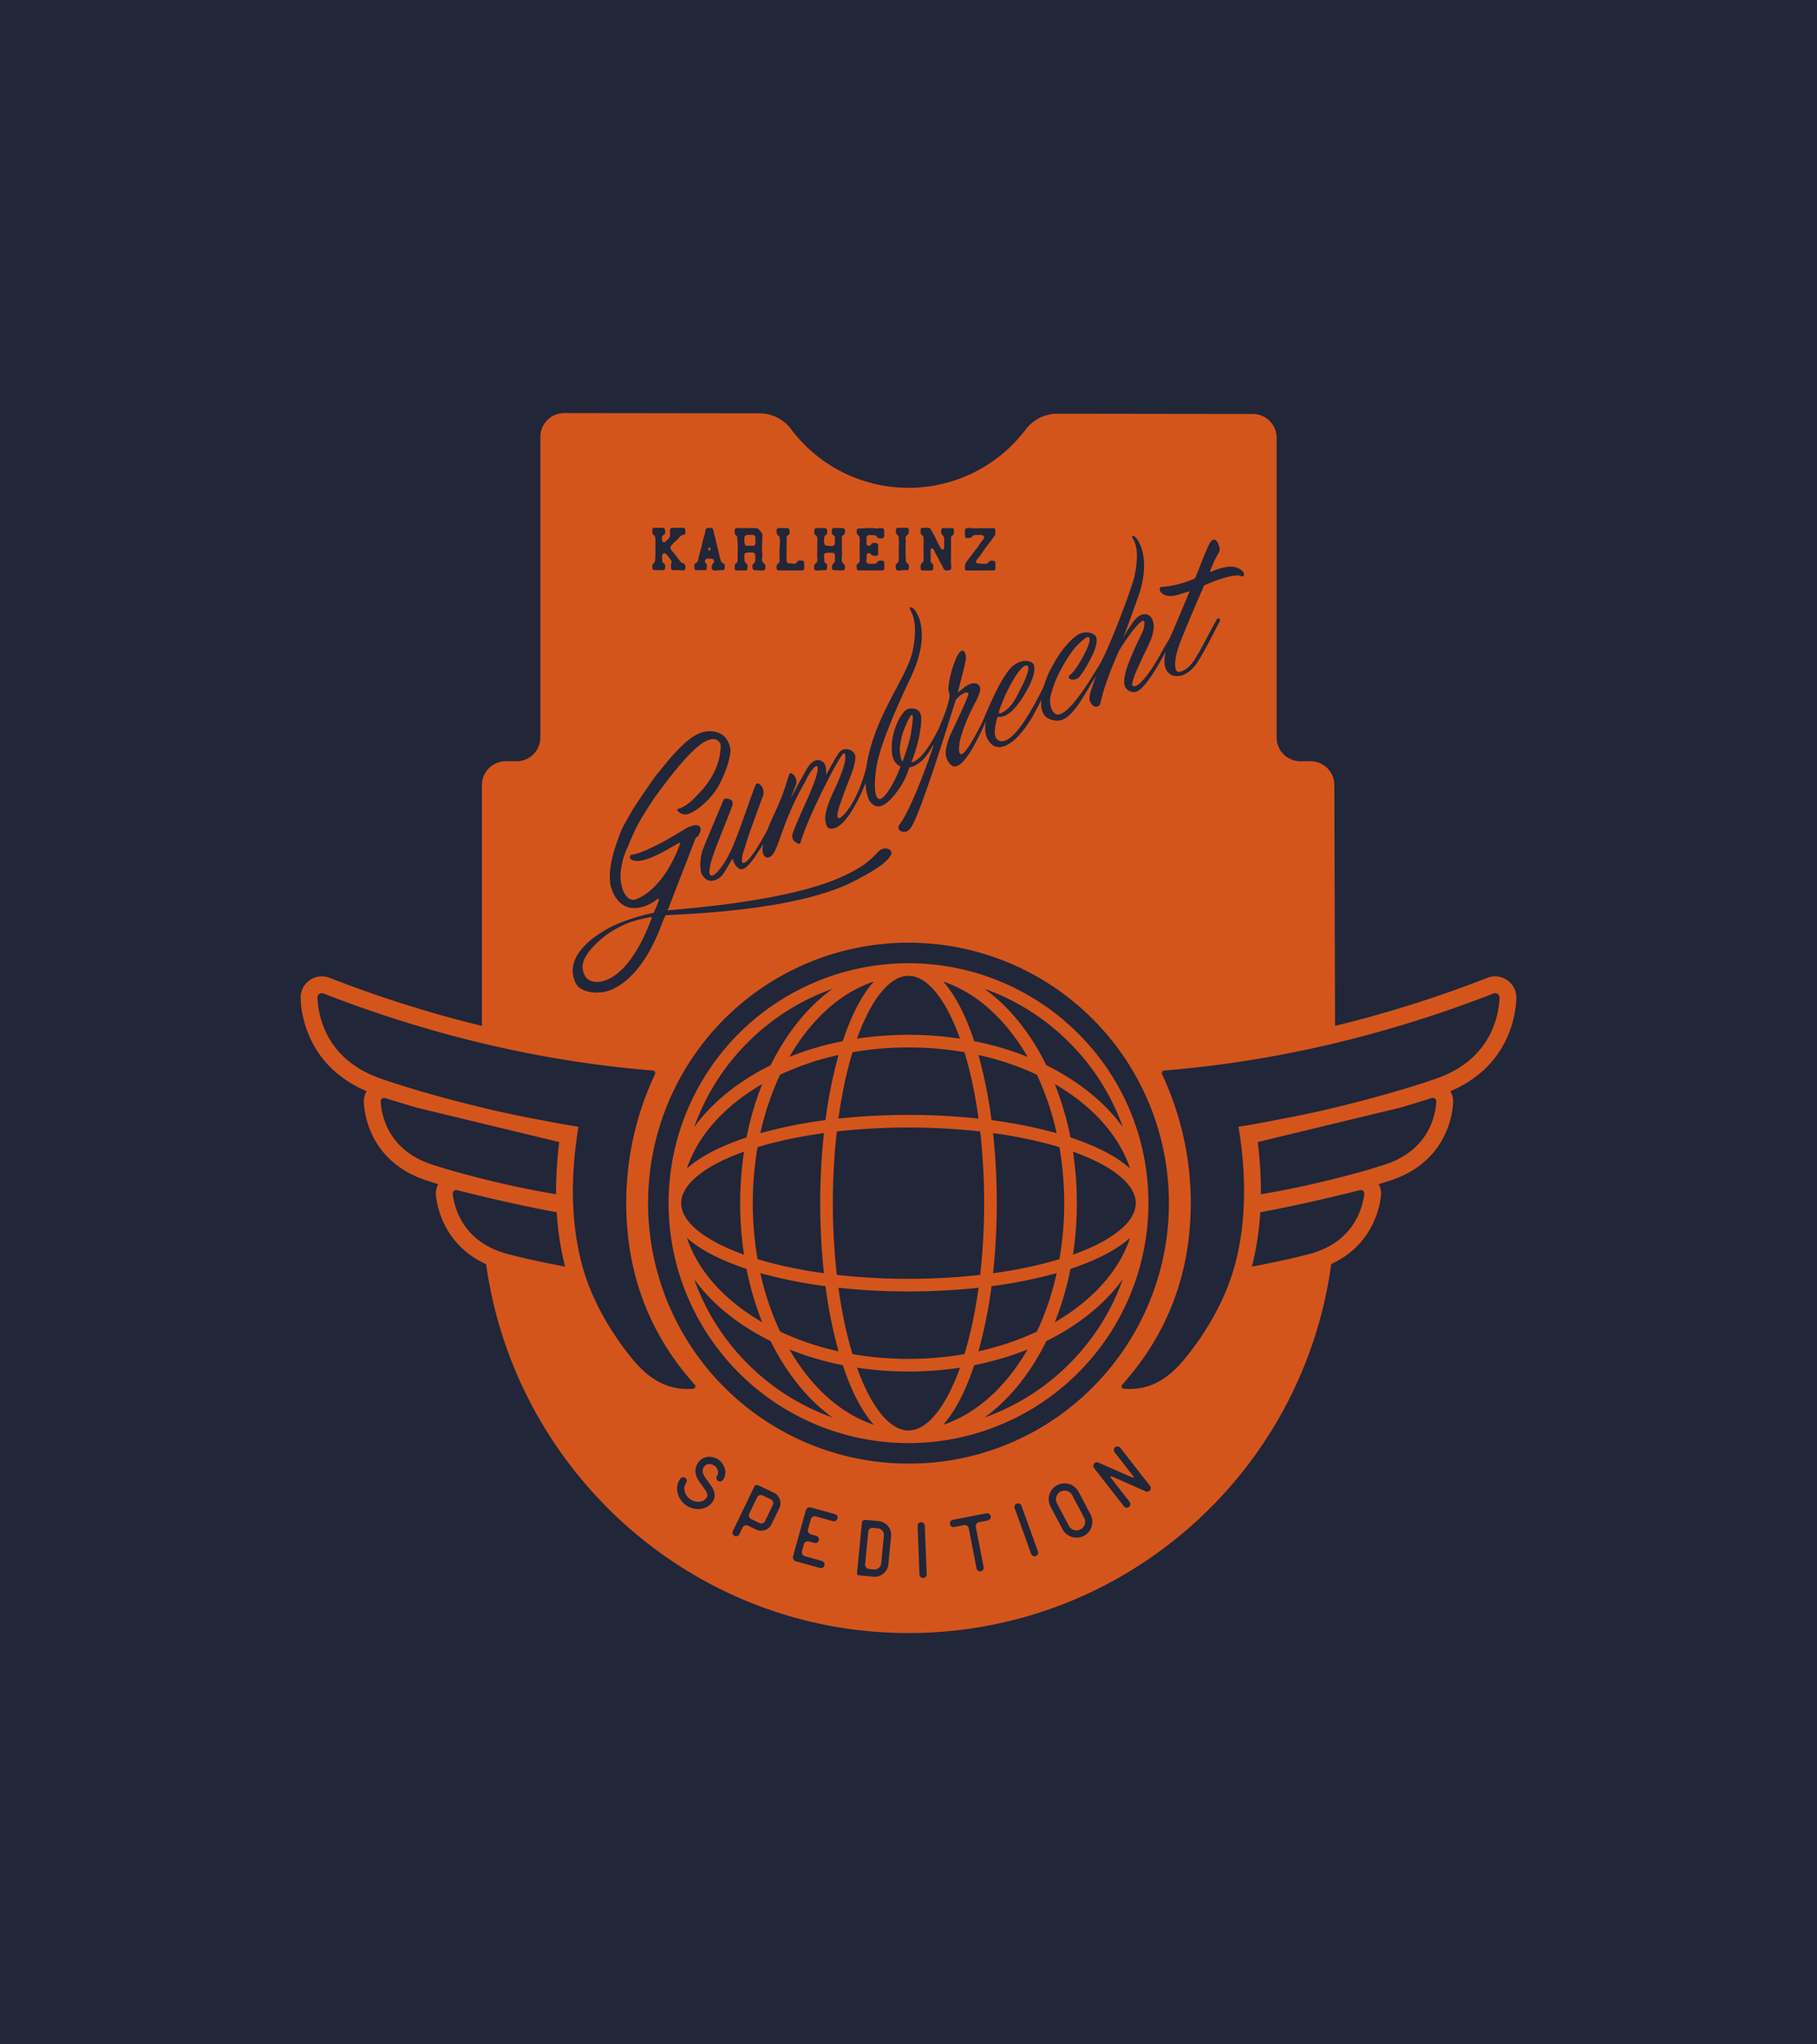 <svg xmlns="http://www.w3.org/2000/svg" xmlns:xlink="http://www.w3.org/1999/xlink" width="2560" height="2880" viewBox="0 0 2560 2880">
  <defs>
    <clipPath id="clip-path">
      <rect id="Rectangle_152" data-name="Rectangle 152" width="1712.929" height="1718.633" fill="none"/>
    </clipPath>
  </defs>
  <g id="Group_158" data-name="Group 158" transform="translate(16926.359 21473.689)">
    <path id="Path_4398" data-name="Path 4398" d="M0,0H2560V2880H0Z" transform="translate(-16926.359 -21473.689)" fill="#212639"/>
    <g id="Group_151" data-name="Group 151" transform="translate(-16502.83 -20891.758)">
      <g id="Group_150" data-name="Group 150" clip-path="url(#clip-path)">
        <path id="Path_4399" data-name="Path 4399" d="M292.912,391.57a12.145,12.145,0,0,0-16.438-5.053,11.732,11.732,0,0,0-3.686,3.016,13.041,13.041,0,0,0-2.235,4.119,11.567,11.567,0,0,0-.532,4.683,12,12,0,0,0,1.368,4.612l16.757,31.7a12,12,0,0,0,3.043,3.729,11.505,11.505,0,0,0,4.167,2.2,13.019,13.019,0,0,0,4.663.469,11.543,11.543,0,0,0,4.565-1.348,12.111,12.111,0,0,0,5.085-16.426Z" transform="translate(794.229 1132.893)" fill="#d4551c"/>
        <path id="Path_4400" data-name="Path 4400" d="M191.061,392.753l-11.388-5.495a5.756,5.756,0,0,0-4.47-.252,5.469,5.469,0,0,0-3.366,2.9L160.791,412.79a5.476,5.476,0,0,0-.173,4.443,5.762,5.762,0,0,0,2.98,3.343l11.388,5.5a5.81,5.81,0,0,0,4.6.252,5.68,5.68,0,0,0,3.394-2.956l10.939-22.67a5.618,5.618,0,0,0,.225-4.549,5.917,5.917,0,0,0-3.087-3.394" transform="translate(471.378 1137.541)" fill="#d4551c"/>
        <path id="Path_4401" data-name="Path 4401" d="M219.865,399.123l-7.174-.694a5.781,5.781,0,0,0-4.285,1.3,5.473,5.473,0,0,0-2.156,3.879l-4.466,46.254A6.056,6.056,0,0,0,207.1,456.3l7.178.694a9.477,9.477,0,0,0,10.186-8.376l3.812-39.442a8.767,8.767,0,0,0-2.141-6.725,9.065,9.065,0,0,0-6.268-3.331" transform="translate(593.54 1172.044)" fill="#d4551c"/>
        <path id="Path_4402" data-name="Path 4402" d="M708.544,295.611a338.008,338.008,0,1,0,99,239.008,335.793,335.793,0,0,0-99-239.008m-7.281,166.442c56.27,20.084,88.5,46.475,88.5,72.566s-32.233,52.482-88.5,72.566a486.381,486.381,0,0,0,0-145.132m3.938-17.474c-2.448-.859-4.935-1.7-7.442-2.527a422.4,422.4,0,0,0-22.153-75.223c52.344,30.222,90.411,71.7,106.151,118.942-17.344-15.484-43.14-29.469-76.555-41.193M568.056,325.861a394.4,394.4,0,0,1,82.4,27.834,394.235,394.235,0,0,1,27.834,82.4,650.871,650.871,0,0,0-91.8-18.432,650.256,650.256,0,0,0-18.436-91.8m8.065,208.758a896.4,896.4,0,0,1-5.57,101.018,897.251,897.251,0,0,1-101.014,5.57,897.273,897.273,0,0,1-101.018-5.57,918.846,918.846,0,0,1,0-202.037,918.82,918.82,0,0,1,202.033,0,896.408,896.408,0,0,1,5.57,101.018m-7.848-119.147a937.317,937.317,0,0,0-197.476,0c4.667-33.912,11.353-65.486,19.879-93.509a464.959,464.959,0,0,1,157.722,0c8.526,28.023,15.208,59.6,19.875,93.509m-215.7,2.192a650.762,650.762,0,0,0-91.8,18.432,394.558,394.558,0,0,1,27.834-82.4,394.475,394.475,0,0,1,82.4-27.834,650.834,650.834,0,0,0-18.436,91.8m-2.188,18.215a936.62,936.62,0,0,0,0,197.476c-33.912-4.667-65.49-11.349-93.509-19.875a464.685,464.685,0,0,1,0-157.722c28.019-8.526,59.6-15.208,93.509-19.879m2.188,215.7a650.943,650.943,0,0,0,18.436,91.8,394.482,394.482,0,0,1-82.4-27.833,394.561,394.561,0,0,1-27.834-82.4,650.762,650.762,0,0,0,91.8,18.432m18.219,2.192a917.425,917.425,0,0,0,98.74,5.215,917.353,917.353,0,0,0,98.736-5.215c-4.667,33.912-11.349,65.486-19.875,93.509a464.959,464.959,0,0,1-157.722,0c-8.526-28.023-15.212-59.6-19.879-93.509m215.7-2.192a650.872,650.872,0,0,0,91.8-18.432,394.316,394.316,0,0,1-27.834,82.4,394.4,394.4,0,0,1-82.4,27.833,650.365,650.365,0,0,0,18.436-91.8m2.188-18.219a917.312,917.312,0,0,0,5.219-98.736,917.439,917.439,0,0,0-5.219-98.74c33.912,4.671,65.49,11.353,93.509,19.879a464.693,464.693,0,0,1,0,157.722c-28.019,8.526-59.6,15.208-93.509,19.875M695.974,308.182a319,319,0,0,1,75.558,119.447c-16.264-22.595-37.81-43.424-64.209-61.734A341.732,341.732,0,0,0,663.8,340.355a341.789,341.789,0,0,0-25.539-43.526c-18.31-26.4-39.139-47.945-61.734-64.205a319,319,0,0,1,119.447,75.558m-58.647,20.368A422.5,422.5,0,0,0,562.1,306.4c-.832-2.507-1.667-4.994-2.531-7.442-11.719-33.415-25.709-59.211-41.189-76.555,47.239,15.736,88.72,53.8,118.942,106.151M469.537,214.385c26.091,0,52.482,32.237,72.566,88.507a486.413,486.413,0,0,0-145.136,0c20.088-56.27,46.479-88.507,72.57-88.507M379.492,298.95c-.855,2.448-1.695,4.939-2.523,7.446a422.311,422.311,0,0,0-75.223,22.153c30.222-52.348,71.7-90.411,118.942-106.151-15.484,17.344-29.473,43.14-41.2,76.551m-136.4,9.232a319.036,319.036,0,0,1,119.447-75.558c-22.591,16.26-43.424,37.807-61.734,64.205a341.789,341.789,0,0,0-25.539,43.526,341.737,341.737,0,0,0-43.522,25.539c-26.4,18.31-47.945,39.139-64.209,61.734A319.1,319.1,0,0,1,243.1,308.182m20.368,58.647a422.08,422.08,0,0,0-22.149,75.223q-3.766,1.242-7.446,2.527c-33.411,11.723-59.207,25.709-76.555,41.193,15.74-47.243,53.807-88.72,106.151-118.942M237.81,462.053a486.375,486.375,0,0,0,0,145.132C181.54,587.1,149.3,560.71,149.3,534.619s32.237-52.482,88.507-72.566m-3.942,162.606q3.672,1.289,7.446,2.527a422.176,422.176,0,0,0,22.149,75.223c-52.344-30.222-90.411-71.7-106.151-118.942,17.348,15.484,43.144,29.469,76.555,41.193m9.228,136.4a319.1,319.1,0,0,1-75.558-119.447c16.264,22.595,37.811,43.424,64.209,61.734a341.737,341.737,0,0,0,43.522,25.539,341.811,341.811,0,0,0,25.539,43.526c18.31,26.395,39.143,47.945,61.734,64.205A319.085,319.085,0,0,1,243.1,761.056m58.651-20.368a422.306,422.306,0,0,0,75.223,22.154c.828,2.507,1.667,4.994,2.523,7.442,11.723,33.415,25.713,59.211,41.2,76.555-47.243-15.74-88.72-53.807-118.942-106.151m167.79,114.165c-26.091,0-52.482-32.237-72.57-88.507a486.4,486.4,0,0,0,145.136,0c-20.084,56.27-46.475,88.507-72.566,88.507m90.036-84.569c.863-2.448,1.7-4.935,2.531-7.442a422.5,422.5,0,0,0,75.223-22.154c-30.222,52.344-71.7,90.411-118.942,106.151,15.48-17.344,29.469-43.14,41.189-76.555m136.4-9.228a319.052,319.052,0,0,1-119.447,75.558c22.595-16.26,43.424-37.811,61.734-64.205A341.811,341.811,0,0,0,663.8,728.882a341.732,341.732,0,0,0,43.522-25.539c26.4-18.31,47.945-39.139,64.209-61.734a319,319,0,0,1-75.558,119.447m-20.368-58.647a422.494,422.494,0,0,0,22.153-75.223c2.507-.828,4.994-1.667,7.442-2.527,33.415-11.723,59.211-25.709,76.555-41.193-15.74,47.243-53.807,88.72-106.151,118.942" transform="translate(386.93 578.404)" fill="#d4551c"/>
        <path id="Path_4403" data-name="Path 4403" d="M147.218,52.317a1.425,1.425,0,0,0,1.435-.867,2.808,2.808,0,0,0-.516-3.027,1.188,1.188,0,0,0-1.857.15,3.007,3.007,0,0,0-.572,1.837h0c.036.193.079.552.169.895a1.479,1.479,0,0,0,1.344,1.013" transform="translate(428.643 141.339)" fill="#d4551c"/>
        <path id="Path_4404" data-name="Path 4404" d="M251.815,157.569c17.218-6.906,24.116-27.081,29-35.808s13.836-29.32,8.893-31.3a4.046,4.046,0,0,0-3.315.221q-4.571,2.052-10.1,9.894a165.909,165.909,0,0,0-10.639,17.435q-5.126,9.6-9.181,19.1c-2.708,6.339-4.64,11.207-6.752,17.62-.371,1.872-.17,3.544,2.093,2.838" transform="translate(734.217 265.37)" fill="#d4551c"/>
        <path id="Path_4405" data-name="Path 4405" d="M216.581,171.7a2.9,2.9,0,0,0,1.659,1.474q3.228-9.455,6.457-18.913,1.8-5.706,3.019-10.371t2.014-8.991q.8-4.334,1.257-8.625c.3-2.858,4.1-23.911-1.522-17.049a39.821,39.821,0,0,0-4.9,9.011c-1.309,2.677-5.278,12.212-6.027,14.522s-1.407,4.675-1.975,7.072-1.076,5.061-1.525,7.986a44.856,44.856,0,0,0-.816,11.069A50.8,50.8,0,0,0,216,169.7a14.972,14.972,0,0,0,.579,2" transform="translate(630.054 317.311)" fill="#d4551c"/>
        <path id="Path_4406" data-name="Path 4406" d="M159.308,56.874a3.107,3.107,0,0,0,2.416,1.975,8.124,8.124,0,0,0,1.8.13c1.092-.016,2.176-.095,3.264-.15v.051H168.6c.6,0,1.206.039,1.813.043a3.415,3.415,0,0,0,3.784-3.106,6.676,6.676,0,0,0,.122-1.794,35.209,35.209,0,0,1-.189-5.432,14.222,14.222,0,0,0-.181-2.523,2.6,2.6,0,0,0-1.514-1.916A5.361,5.361,0,0,0,170,43.519c-2.172,0-4.348,0-6.524.071a9.363,9.363,0,0,0-1.774.323,3.5,3.5,0,0,0-2.87,2.917,6.991,6.991,0,0,0-.221,1.427c0,2.058,0,4.107.095,6.165a8.59,8.59,0,0,0,.6,2.452" transform="translate(466.622 128.027)" fill="#d4551c"/>
        <path id="Path_4407" data-name="Path 4407" d="M1704.592,802.731a29.913,29.913,0,0,0-32.5-7.17A1687.23,1687.23,0,0,1,1457.457,863.3l-1.013-339.4a33.521,33.521,0,0,0-33.522-33.419h-14.289a33.522,33.522,0,0,1-33.522-33.522V34.763a33.52,33.52,0,0,0-33.478-33.518L1066.206.891a55.778,55.778,0,0,0-44.551,22.118,206.684,206.684,0,0,1-165.192,82.263,206.7,206.7,0,0,1-165.523-82.7A55.752,55.752,0,0,0,646.46.351L371.38,0a33.522,33.522,0,0,0-33.565,33.522V456.965a33.522,33.522,0,0,1-33.522,33.522H288.987A33.519,33.519,0,0,0,255.466,524V863.3A1686.586,1686.586,0,0,1,40.854,795.568a30.043,30.043,0,0,0-10.911-2.062h0A29.953,29.953,0,0,0,.024,824.695a150.587,150.587,0,0,0,18.692,66.267A141.109,141.109,0,0,0,50.8,929.7a164.557,164.557,0,0,0,42.186,25.559,28.765,28.765,0,0,0-3.859,16.162,122.471,122.471,0,0,0,16.524,54.366c15.4,26.15,39.647,44.776,72.077,55.364,4.916,1.62,10.328,3.319,16.138,5.069a28.6,28.6,0,0,0-3.083,16.6,122.491,122.491,0,0,0,19.512,53.369c12.472,18.728,29.592,33.049,51.043,42.781,40.861,292.061,290.177,518.711,593.185,519.665,305.274.962,557.8-225.692,597.493-519.866,21.235-9.724,38.213-23.974,50.606-42.58a122.493,122.493,0,0,0,19.512-53.369,28.6,28.6,0,0,0-3.083-16.6c5.826-1.758,11.258-3.461,16.189-5.085,32.378-10.572,56.629-29.2,72.022-55.348a122.364,122.364,0,0,0,16.524-54.37,28.689,28.689,0,0,0-3.855-16.158,164.251,164.251,0,0,0,42.182-25.559,141.123,141.123,0,0,0,32.091-38.737,150.64,150.64,0,0,0,18.693-66.267,30.088,30.088,0,0,0-8.31-21.964M961.348,172.362a11.1,11.1,0,0,0-3.559-.674c-2.306.016-4.616,0-6.922.051a12.337,12.337,0,0,0-2.14.367,3.51,3.51,0,0,0-1.88,1.052c-.5.52-.966,1.08-1.466,1.612a3.544,3.544,0,0,1-2.59,1.167c-1.447.032-2.9.095-4.36.047a2.516,2.516,0,0,1-2.357-2.357c-.032-.363-.063-.725-.067-1.088-.02-2.176-.039-4.372-.043-6.555a12.812,12.812,0,0,1,.091-1.451,2.831,2.831,0,0,1,2.077-2.29,13.26,13.26,0,0,1,4.316-.371,100.665,100.665,0,0,0,11.278.422c5.586-.032,11.167-.028,16.757-.055,1.45,0,2.913-.075,4.367-.1.607,0,1.21,0,1.817.039a2.353,2.353,0,0,1,2.121,2.144c.075,1.935.067,3.883.063,5.822a3.882,3.882,0,0,1-.682,2.054c-.323.512-.678,1-1.041,1.49q-3.228,4.4-6.48,8.794c-.576.78-1.171,1.545-1.762,2.318-1.037,1.348-2.121,2.657-3.106,4.04-2.468,3.457-4.9,6.946-7.336,10.422a48.379,48.379,0,0,1-4.47,5.739,9.943,9.943,0,0,0-2.318,3.658,2.37,2.37,0,0,0,1.758,3.067,3.842,3.842,0,0,0,.725.13q4.908.29,9.811.572a7.134,7.134,0,0,0,1.451-.043,5.014,5.014,0,0,0,3.461-1.8c.071-.095.142-.193.221-.284,1.778-2.219,2.294-2.223,5.014-2.219.851,0,1.7.028,2.546.1a2.555,2.555,0,0,1,2.113,2.2c.024.244.047.485.055.725.071,2.306.146,4.612.2,6.914,0,.485,0,.97-.036,1.451a2.375,2.375,0,0,1-2.1,2.164c-.6.051-1.206.051-1.817.051H957.217l-.012.055h-9.831c-2.791,0-5.582.032-8.376.032a11.177,11.177,0,0,1-1.451-.11,1.975,1.975,0,0,1-1.447-1.474,8.9,8.9,0,0,1-.138-1.447c.016-1.21.083-2.416.13-3.638a9.337,9.337,0,0,1,1.569-4.785c.4-.6.832-1.206,1.269-1.774q3.654-4.778,7.312-9.535c.374-.485.765-.95,1.088-1.451a76.721,76.721,0,0,1,5.247-6.985,42.553,42.553,0,0,0,3.382-4.738,50.007,50.007,0,0,1,4.45-6.208,31.768,31.768,0,0,0,2.093-2.972,3.482,3.482,0,0,0,.5-1.73,2.494,2.494,0,0,0-1.652-2.558m-87.892-5.3c.071-.966-.035-1.932.016-2.9a2.414,2.414,0,0,1,1.652-2.192,4.066,4.066,0,0,1,1.4-.335c2.547-.035,5.093-.059,7.643-.02a4.3,4.3,0,0,1,3.863,2.3,13.419,13.419,0,0,1,.678,1.289,41.947,41.947,0,0,0,3.055,5.369,30.928,30.928,0,0,1,2.55,4.817c1.932,4.454,4.163,8.759,6.394,13.067a11.49,11.49,0,0,0,2.05,2.984,7.512,7.512,0,0,0,1.151.875,1.425,1.425,0,0,0,1.9-.481,4.718,4.718,0,0,0,.461-.978,11.6,11.6,0,0,0,.5-3.224q-.012-4.547.02-9.1a16.773,16.773,0,0,0-.465-3.6,3.949,3.949,0,0,0-1.427-2.475,5.72,5.72,0,0,1-2.349-5.4c.047-.721-.016-1.447.012-2.172a5.822,5.822,0,0,1,.185-1.072,2.449,2.449,0,0,1,1.794-1.632,15.436,15.436,0,0,1,1.809-.122c3.761.016,7.521.051,11.282.087a6.531,6.531,0,0,1,.725.067,2.469,2.469,0,0,1,2.117,2.172c.059,1.573.059,3.142.051,4.726a3.27,3.27,0,0,1-1.021,2.271,10.872,10.872,0,0,1-1.411,1.139,4.483,4.483,0,0,0-1.663,3.122,8.5,8.5,0,0,0-.059,1.451v13.824c0,5.46.075,10.915-.114,16.371a34.582,34.582,0,0,0,.406,7.249,12.793,12.793,0,0,1-.315,4.691,2.885,2.885,0,0,1-2.152,2.235,3.769,3.769,0,0,1-1.068.181c-1.206.028-2.416.071-3.638,0a3.744,3.744,0,0,1-3.291-1.955c-1.033-1.935-1.872-3.946-2.96-5.834a61.347,61.347,0,0,1-3.161-5.728,96.117,96.117,0,0,0-4.726-9.019,31.591,31.591,0,0,1-2.255-4.557,15.221,15.221,0,0,0-.753-1.656,5.349,5.349,0,0,0-1.892-2.156,1.618,1.618,0,0,0-2.389.8,4.342,4.342,0,0,0-.288,1.041c-.075,1.088-.1,2.176-.134,3.272-.1,3.757.288,7.517-.142,11.274a7.623,7.623,0,0,0,.3,2.148,3.02,3.02,0,0,0,.855,1.577c.591.607,1.234,1.163,1.794,1.8a3.62,3.62,0,0,1,.982,2.3c.039,1.328.059,2.657,0,4a3.038,3.038,0,0,1-2.558,2.692,16.673,16.673,0,0,1-2.172.118q-5.1-.018-10.19-.075a7.076,7.076,0,0,1-1.08-.118,2.51,2.51,0,0,1-1.876-2.014c-.024-1.817,0-3.623.055-5.452a2.707,2.707,0,0,1,.7-1.648,9.149,9.149,0,0,1,1.289-1.273,5.792,5.792,0,0,0,2.172-4.8c0-1.691-.02-3.394-.075-5.093-.087-3.39-.229-6.784,0-10.71v-6.749q0-3.276-.016-6.551a13.269,13.269,0,0,0-.059-1.813A4.726,4.726,0,0,0,876,172.315a3.135,3.135,0,0,0-.284-.229,5.03,5.03,0,0,1-2.255-5.026m-30.688,34.491c-.13-3.157-.118-6.311,0-9.464.154-4.245.28-8.495.016-12.744-.071-1.206,0-2.428-.047-3.638a5.321,5.321,0,0,0-1.711-3.891,15.857,15.857,0,0,1-1.3-1.277,3.982,3.982,0,0,1-1.029-2.286,30.734,30.734,0,0,1,0-4,2.916,2.916,0,0,1,2.673-2.558c.725-.047,1.451-.047,2.176-.051h4.368v0h4.738a10.3,10.3,0,0,1,1.809.1,2.614,2.614,0,0,1,2.176,1.723,4.31,4.31,0,0,1,.335,2.133c-.032.244-.079.485-.114.725-.485,3.4.4,3.422-3,6.208a5.116,5.116,0,0,0-1.49,3.973,4.16,4.16,0,0,0,.095,1.084,12.029,12.029,0,0,1,.032,3.627c-.154,1.932-.146,3.875-.173,5.818-.012,1.332.106,2.673.043,4-.166,3.52-.106,7.04.024,10.556.083,2.3.311,4.588.481,6.894a3.852,3.852,0,0,0,1.521,2.795c.284.229.564.461.863.666a4.067,4.067,0,0,1,1.644,2.744,9.364,9.364,0,0,1-.453,5.369,1.729,1.729,0,0,1-1.352,1.1,9.222,9.222,0,0,1-1.805.138,45.468,45.468,0,0,0-8.349.378,15.928,15.928,0,0,1-3.272.055,3.306,3.306,0,0,1-3.142-3c-.055-.6-.083-1.206-.091-1.817-.036-3.142-.107-3.623,2.334-5.724a5.368,5.368,0,0,0,1.663-2.759,9.3,9.3,0,0,0,.39-2.507c0-1.451,0-2.913-.051-4.368m-58.947-37.424a2.249,2.249,0,0,1,1.908-1.486c.966-.079,1.932-.087,2.9-.095a34.122,34.122,0,0,0,5.073-.28,28.185,28.185,0,0,1,4-.177c2.172-.032,4.372-.02,6.555-.039a23.64,23.64,0,0,1,4.718.272,11.77,11.77,0,0,0,4.348.016,30.839,30.839,0,0,1,5.814-.2,3.025,3.025,0,0,1,.725.114,2.84,2.84,0,0,1,2.219,2.172,2.932,2.932,0,0,1,.138.71q.03,4.009.028,8.018a3.725,3.725,0,0,1-.682,2.042,2.212,2.212,0,0,1-1.451,1.029,18.915,18.915,0,0,1-5.44.063,2.666,2.666,0,0,1-1.573-.855c-.509-.516-.966-1.08-1.431-1.644a4.429,4.429,0,0,0-3.449-1.766q-3.465-.106-6.922-.142a5.231,5.231,0,0,0-1.439.193,2.969,2.969,0,0,0-2.1,1.853,6.292,6.292,0,0,0-.434,3.209,14.094,14.094,0,0,1-.091,5.077,5.738,5.738,0,0,0,.548,3.189,2.166,2.166,0,0,0,1.313,1.21,4.143,4.143,0,0,0,2.858,0,3.3,3.3,0,0,0,1.194-.792c.583-.615,1.056-1.332,1.62-1.963a2.449,2.449,0,0,1,1.6-.792,23,23,0,0,1,5.073.181,2.768,2.768,0,0,1,2.267,2.511c0,.122.024.24.028.363q.035,5.836.063,11.66a8.342,8.342,0,0,1-.106,1.084,2.653,2.653,0,0,1-2.208,2.121c-.24.028-.481.047-.725.055-.6,0-1.206-.043-1.817,0a5.758,5.758,0,0,1-5.408-2.373,3.556,3.556,0,0,0-3.623-1.19,2.734,2.734,0,0,0-2.251,2.1,12.585,12.585,0,0,0-.189,2.176,18.915,18.915,0,0,1-.382,5.073,4.717,4.717,0,0,0-.075,1.451,7.309,7.309,0,0,0,.241,1.427,3.28,3.28,0,0,0,2.491,2.4,5.324,5.324,0,0,0,1.451.2c2.416,0,4.856,0,7.285-.012.244-.012.485-.032.725-.067a3.923,3.923,0,0,0,2.535-1.3c.485-.544.9-1.143,1.384-1.691a3.184,3.184,0,0,1,2.192-1.187c1.573-.1,3.142-.13,4.722-.106a2.634,2.634,0,0,1,2.211,2.121,9.133,9.133,0,0,1,.087,1.088q.041,3.642.063,7.285c0,.363-.02.725-.043,1.092a2.215,2.215,0,0,1-2.129,2.085c-.244.02-.485.043-.725.047l-16.394.028,0,.1c-2.913-.055-5.826-.134-8.739-.162-2.066-.02-4.127.035-6.193.047-.725,0-1.451,0-2.176-.043a2.5,2.5,0,0,1-2.2-1.656,3.305,3.305,0,0,1-.359-1.025c-.075-1.447-.118-2.9-.11-4.348a2.233,2.233,0,0,1,.773-1.6c.619-.572,1.3-1.084,1.971-1.6a4,4,0,0,0,1.593-3.142c.02-.363.035-.725.031-1.092q-.047-7.651-.1-15.3c0-.966-.043-1.932.024-2.9.272-3.883.055-7.769.039-11.656a11.635,11.635,0,0,0-.13-1.813,5.235,5.235,0,0,0-1.4-2.9c-.43-.426-.9-.82-1.309-1.265a6.409,6.409,0,0,1-.855-1.171,8.029,8.029,0,0,1-.146-6.011M723.512,215.94a4.409,4.409,0,0,1,1.742-3.812c.39-.3.745-.619,1.119-.934a4.733,4.733,0,0,0,1.652-3.56c.016-.363.035-.725.039-1.088,0-.607.024-1.21,0-1.825a79.635,79.635,0,0,1-.122-11.353c.067-5.767.118-10.139.166-14.5q0-1.277-.039-2.55a4.749,4.749,0,0,0-2.077-4.04,9.127,9.127,0,0,1-1.38-1.179,2.848,2.848,0,0,1-.895-1.932c-.016-1.451-.016-2.917.059-4.372a2.936,2.936,0,0,1,2.511-2.724,4.975,4.975,0,0,1,.725-.079c3.4,0,6.8,0,10.2-.028a7.441,7.441,0,0,1,3.177.69,2.231,2.231,0,0,1,1.3,1.652,13.98,13.98,0,0,1,.028,5.073,2.838,2.838,0,0,1-.848,1.577c-.607.6-1.25,1.151-1.861,1.742a3.708,3.708,0,0,0-1.06,1.872,12.484,12.484,0,0,0-.453,3.236c.039.966.039,1.932.016,2.913a12.291,12.291,0,0,0,.548,3.587,3.141,3.141,0,0,0,2.2,2.243,9.154,9.154,0,0,0,2.137.441c2.172.11,4.364.162,6.547.189a5.471,5.471,0,0,0,1.415-.307,3.2,3.2,0,0,0,2.3-2.57,3.161,3.161,0,0,0,.1-.721c0-2.673.012-5.341-.016-8.01a4.747,4.747,0,0,0-.292-1.419,3.268,3.268,0,0,0-.985-1.5,5.065,5.065,0,0,0-.887-.639,4.026,4.026,0,0,1-2.156-4.253c.067-.966.02-1.935.091-2.9a3.221,3.221,0,0,1,3.114-3c.725-.047,1.451-.051,2.176-.039,2.913.055,5.826.138,8.739.185a6.368,6.368,0,0,1,2.818.607,2.2,2.2,0,0,1,1.029.993,6.209,6.209,0,0,1,.528,1.352,9.183,9.183,0,0,1,0,3.623,4.482,4.482,0,0,1-1.332,2.539c-.54.481-1.108.946-1.644,1.447a4.656,4.656,0,0,0-1.549,4.281,46.635,46.635,0,0,1,.284,7.99c-.035,3.642.012,7.285.051,10.927a57.359,57.359,0,0,1-.4,10.174,7.822,7.822,0,0,0,.607,3.922,3.231,3.231,0,0,0,.82,1.179c.619.576,1.352,1.033,1.959,1.62a2.647,2.647,0,0,1,.725,1.23,17.728,17.728,0,0,1,.544,4.32,4.931,4.931,0,0,1-.513,2.1,2.141,2.141,0,0,1-1.695,1.21,6.639,6.639,0,0,1-1.084.095q-5.824-.1-11.656-.217a2.262,2.262,0,0,1-.363-.02,3.187,3.187,0,0,1-3.11-3.362,15.529,15.529,0,0,1,.355-3.248,4.5,4.5,0,0,1,1.565-2.787,12.133,12.133,0,0,0,1.108-.95,4.167,4.167,0,0,0,1.183-2.6c.047-.481.043-.966.047-1.451.024-1.691.039-3.4.059-5.1,0-.485.016-.966,0-1.451a3.256,3.256,0,0,0-2.96-3.54,7.173,7.173,0,0,0-1.451-.162c-2.062-.016-4.127,0-6.189,0a7.96,7.96,0,0,0-2.5.481,3.231,3.231,0,0,0-2.219,2.657,5.378,5.378,0,0,0-.107,1.809,66.015,66.015,0,0,1,.509,6.886,3.82,3.82,0,0,0,.106.729,2.83,2.83,0,0,0,.887,1.557c.635.56,1.332,1.045,1.975,1.6a2.379,2.379,0,0,1,.816,1.585,23.3,23.3,0,0,1-.17,5.444,2.627,2.627,0,0,1-2,1.9,6.741,6.741,0,0,1-1.088.083c-3.65-.154-7.281.193-10.919.351a6.545,6.545,0,0,1-2.5-.359,2.224,2.224,0,0,1-1.5-1.884,7.206,7.206,0,0,1-.095-1.088c0-.851.043-1.691.028-2.55m-52.864-51.548a3,3,0,0,1,2.192-2.2,9.364,9.364,0,0,1,1.451-.138q5.457-.012,10.911,0a5.285,5.285,0,0,1,1.088.079,2.755,2.755,0,0,1,2.156,1.754,6.878,6.878,0,0,1,.457,1.746,23.753,23.753,0,0,1,.095,2.9,4.058,4.058,0,0,1-1.328,2.9c-.442.41-.938.761-1.411,1.139a4.036,4.036,0,0,0-1.526,3.169c-.028.848-.039,1.691-.016,2.546.091,3.516.016,7.032.024,10.548,0,5.456.036,10.911-.134,16.367a28.2,28.2,0,0,0,.158,3.264,4.348,4.348,0,0,0,.382,1.391,2.764,2.764,0,0,0,1.833,1.636,5.524,5.524,0,0,0,1.786.327c1.951-.134,3.867.3,5.787.359.367,0,.725.016,1.092,0a4.211,4.211,0,0,0,3.662-2.014c1.388-2.416,2.452-2.452,4.813-2.416.966,0,1.932.039,2.9.13a2.777,2.777,0,0,1,2.472,2.7v.363q.024,3.82.036,7.635a9.9,9.9,0,0,1-.095,1.084,2.4,2.4,0,0,1-1.9,1.959,24.79,24.79,0,0,1-2.539.154c-2.9,0-5.822-.032-8.727-.043H689.71l.02.039q-8-.089-16-.185a6.212,6.212,0,0,1-1.08-.126,2.073,2.073,0,0,1-1.451-1.021,4.392,4.392,0,0,1-.643-1.671,16.7,16.7,0,0,1,.083-3.26,4.252,4.252,0,0,1,1.931-3.347,4.774,4.774,0,0,0,2.3-4.628c-.059-3.027-.036-6.063-.114-9.094a68.818,68.818,0,0,1,.367-10.887,20.3,20.3,0,0,0,.122-2.543c.016-2.176.028-4.364,0-6.547a23.494,23.494,0,0,0-.217-2.527,4.573,4.573,0,0,0-2.188-3.595,6.977,6.977,0,0,1-.875-.65,2.374,2.374,0,0,1-.911-1.526c-.2-1.561-.367-3.126-.513-4.7a3.977,3.977,0,0,1,.106-1.076m-54.76,26.166a78.633,78.633,0,0,0-.465-11.274c-.122-1.08-.1-2.172-.126-3.272a4.589,4.589,0,0,0-1.766-3.816,7.259,7.259,0,0,1-1.064-.993,3.16,3.16,0,0,1-.895-1.947c-.028-1.577-.051-3.157.036-4.726a2.662,2.662,0,0,1,2.365-2.4c.6-.059,1.21-.118,1.813-.118,2.9,0,5.826.047,8.743.067h3.642l.008.1c1.817-.039,3.642-.035,5.459-.134,2.677-.146,5.341.063,8.01.1a4.928,4.928,0,0,1,3.595,1.526c1.423,1.49,2.779,3.051,4.107,4.628A5.093,5.093,0,0,1,650.607,172c-.244,3.623.138,7.285-.371,10.911a20,20,0,0,0-.051,2.172c-.035,1.092-.024,2.176-.138,3.276a28.8,28.8,0,0,0,.24,7.249,29.225,29.225,0,0,1-.043,8.7,9.7,9.7,0,0,0,.355,4.675,3.756,3.756,0,0,0,1.21,1.77,8.677,8.677,0,0,0,.891.631,4.5,4.5,0,0,1,2.058,3.674,19.657,19.657,0,0,1,.043,3.268,5,5,0,0,1-.544,1.719,2.946,2.946,0,0,1-2.274,1.62,1.914,1.914,0,0,1-.363.051,83.606,83.606,0,0,1-12.72-.544,3.586,3.586,0,0,1-.355-.091,1.886,1.886,0,0,1-1.486-1.451q-.361-2.152-.528-4.332a3.307,3.307,0,0,1,.832-2.353,13.526,13.526,0,0,1,1.565-1.514,5,5,0,0,0,1.727-3.5c.02-.24.043-.485.043-.725-.02-2.066-.036-4.127-.071-6.193a8.941,8.941,0,0,0-.166-1.447,3.93,3.93,0,0,0-3.177-3.126,6.618,6.618,0,0,0-1.08-.122c-2.066,0-4.131.028-6.2.047a7.779,7.779,0,0,0-2.476.552,3.275,3.275,0,0,0-2.2,2.673,11.176,11.176,0,0,0-.095,2.176c.016,1.581.055,3.157.106,4.734a11.524,11.524,0,0,0,.177,1.8,4.345,4.345,0,0,0,1.6,2.775c.386.3.765.6,1.139.907a3.388,3.388,0,0,1,1.376,2.838c-.055,1.451-.083,2.913-.2,4.364a2.938,2.938,0,0,1-2.7,2.535c-.725.036-1.451.024-2.176.024q-4.547,0-9.106-.032c-.6,0-1.206-.016-1.813-.075a2.532,2.532,0,0,1-2.073-2.235c0-1.573.024-3.153.154-4.726A3.96,3.96,0,0,1,613,212.124a14.016,14.016,0,0,1,1.1-.95,4.4,4.4,0,0,0,1.628-3.142,20.651,20.651,0,0,0,.095-3.276c-.217-4.734-.055-9.464.063-14.2m-7.505,362.029c-.051,1.182-14.447,37.093-19.221,49.053q-2.141,5.339-4.3,11.049t-3.985,11.384q-1.59,4.594-2.759,8.889a66.487,66.487,0,0,0-1.778,8.976q-1.005,6.073.445,8.2c.97,1.423,2.4,1.742,4.308.981q3.524-1.419,7.237-6.141a104.109,104.109,0,0,0,16.733-26.462c9.571-16.741,34.062-93.556,37.057-96.331s12.988,5.55,9.334,17.1c-1.829,4.576-17.033,46.553-18.917,51.938s-3.634,10.832-5.251,16.335q-1.8,5.753-3.627,11.376a35.549,35.549,0,0,0-1.88,10.611q.053,5.446,3.331,4.04c2.042-.875,4.513-3,7.415-6.413a116.6,116.6,0,0,0,9.043-12.389q4.683-7.279,9.575-15.8c2.14-3.737,4.151-7.359,6.063-10.9q.544-1.378,1.12-2.787,2.69-6.569,5.373-12.661c1.794-4.06,3.564-7.659,5.054-10.923,22.461-49.135,16.666-58.789,24.94-52.908a11.5,11.5,0,0,1,3.37,4.2,13.707,13.707,0,0,1,1.5,5.455,13.9,13.9,0,0,1-.993,6.122c-1.1,2.866-6.272,15.905-6.346,16.272a4.726,4.726,0,0,1-.445,1.21c1.135-1.36,9-16.922,11.96-22.169s5.964-10.608,9.027-16.091q5.475-10.655,12.184-13.867c4.908-2.345,13.726-1.155,15.689,8.124a31.984,31.984,0,0,1,.824,5.664,40.48,40.48,0,0,1-.229,5.787c-.213,1.868,13.706-25.926,19.264-32.162,5.16-5.787,12.212-3.662,13.966-3a16.156,16.156,0,0,1,4.722,2.763q4.228,3.766,3.268,11.069a67.714,67.714,0,0,1-2.3,10.864q-1.62,5.481-3.544,10.706-3.832,9.443-7.505,19.055t-6.973,19.272q-1.484,3.991-2.586,7.549T756.6,562.86c-.039.524-.122,1.4-.233,2.633a10.233,10.233,0,0,0,.166,3.327c.229.989.623,1.7,1.277,1.912,4.289,1.4,26.6-21.5,39.1-71.407,10.73-72.881,57.973-126.846,65.577-165.03,9.906-49.727-7.1-56.641-3.666-60.492,3.713-4.167,34.365,28.015,1.005,98.283-21.191,44.634-44.567,98.038-48.891,129.144-4.5,32.371-.721,52.368,12.212,37.57,12.279-14.053,21.684-39.718,21.743-40.172s-.3-.907-1.041-1.392c-.434-.465-2.712-1.707-3.753-2.736q-5.517-5.162-6.78-14.829a70.465,70.465,0,0,1,.465-20.415,92.8,92.8,0,0,1,5.98-20.975,64.505,64.505,0,0,1,9.729-16.729c5.479-6.544,10.521-5.424,13.426-5.329s10.8,2.093,11.4,11.96a62.678,62.678,0,0,1-.359,12c-.5,4.064-1.242,8.219-1.924,12.512-2.586,16.244-11.305,39.036-11.522,39.478,3.378-.639,8.132-3.422,11.778-7.068a93.293,93.293,0,0,0,10.351-12.425q4.884-6.953,8.909-14T897.7,447.3a5.021,5.021,0,0,1,.378-.666c1.344-3.213,18.755-42.162,15.9-51.757-1.514-2.692-1.384-7.048-1.08-9.91s.8-6.07,1.506-9.638,1.533-7.233,2.511-11.014,2.267-7.182,3.37-10.41c10.58-31,18.59-17.738,16.919-6.342q-2.271,11.016-4.884,21.046c-1.746,6.689-6.035,24.065-6.579,25.173q4.712-3.536,8.235-6.5a34.058,34.058,0,0,1,7.2-4.718,22.919,22.919,0,0,1,4.789-1.648c5.68-1.325,15.074,1.372,10.131,14.266a95.916,95.916,0,0,1-5.168,11.991c-13.674,25.11-20.218,46.467-21.542,52.525a60.13,60.13,0,0,0-1.727,14.944c.181,3.9,1.143,5.85,2.909,5.85q2.211.213,5.877-4.218a99.665,99.665,0,0,0,7.86-11.262q4.192-6.835,8.475-14.845t7.888-15.314c2.4-4.86,21.858-55.557,39.064-75.026a34.018,34.018,0,0,1,11.629-8.475,24.985,24.985,0,0,1,8.148-2.16,20.432,20.432,0,0,1,8.684,1.183,7.541,7.541,0,0,1,5.262,6.153,26.364,26.364,0,0,1-.331,10.04,58.251,58.251,0,0,1-3.406,10.777q-2.259,5.327-3.906,8.6-2.519,4.689-6.059,10.726a127.11,127.11,0,0,1-7.852,11.818,94.37,94.37,0,0,1-9.11,10.517,35.712,35.712,0,0,1-10.008,7.158,17.308,17.308,0,0,1-10.671,1.659s-8.234,23.285-1.2,31.314c2.684,3.059,14.636,12.1,39.825-26.872,3.221-4.979,6.469-10.162,9.618-15.633s6.027-10.686,8.648-15.657,4.868-9.468,6.741-13.5c.56-1.206,1.064-2.3,1.533-3.311.075-.343.15-.674.233-1.017q2.211-6.037,4.367-11.8a77.382,77.382,0,0,1,5.243-11.152q1.484-2.921,4.135-7.612t5.645-9.39q3-4.7,6.031-8.767c2.022-2.712,16.008-20.856,26.513-24.175a22.751,22.751,0,0,1,10.69-1.049,16.953,16.953,0,0,1,9.24,4.131c4.916,4.781.386,16.982-.028,18.661a101.364,101.364,0,0,1-5.353,12.224c-8.763,17.4-15.641,25.985-16.781,27.3-7.588,8.227-19.694,2.093-13.32-2.523a25.649,25.649,0,0,0,5.089-5.042,89.167,89.167,0,0,0,6.1-8.475q3.092-4.819,6.145-10.359t5.408-10.411a81.4,81.4,0,0,0,3.626-8.782c2.941-8.4.946-12.618-3.63-9.508a85.732,85.732,0,0,0-20.332,20.222,196.228,196.228,0,0,0-15.342,25.2,120.588,120.588,0,0,0-8.373,17.9q-3.412,9.206-5.972,18.933a34.381,34.381,0,0,0-.24,12.015,24,24,0,0,0,3.347,9.3c1.6,2.428,3.591,4.147,6.094,4.565,17.644,2.937,53.874-61.213,56.542-64.9,14.088-19.473,49.041-113.956,52.332-129.211,10.69-49.569-6.067-53.29-2.633-57.141,3.508-3.93,30.565,27,6.465,89.922-1.115,2.913-15.094,42.667-19.437,52.47.816-.635,4.517-8.321,11.865-18.389q6.894-10.761,14.013-13.245c5.038-1.758,10.714-.808,14.1,4.892a24.446,24.446,0,0,1,2.87,13.509,53.25,53.25,0,0,1-3.414,14.908,163,163,0,0,1-7.024,15.941q-4.122,8.2-7.73,16.509-2.708,5.978-5.042,10.962t-4.261,10.206c-3.181,9.7-3.54,11.857-1.987,13.276,4.856,3.709,15.369-8.9,19.268-13.879a183.934,183.934,0,0,0,12.046-17.6q6.2-10.123,12.259-21.373c3.981-7.375,6.618-9.665,11.5-20.935s24.664-58.505,25.2-59.652c-1.951.572-17.782,5.629-20.383,6.157a35.608,35.608,0,0,1-7.762.721,18.019,18.019,0,0,1-7.056-1.431c-9.22-4.072-7.829-11.356-4.994-11.25a142.524,142.524,0,0,0,44.764-10.872,6.033,6.033,0,0,0,4.1-4.131q.751-1.939,1.332-3.587a18,18,0,0,1,1.447-3.122q2.212-6.049,4.648-12.149c1.624-4.064,7.722-19.414,11.743-27.274,1.32-2.913,4.919-6.642,7.545-5.664,3.075,1.525,5.274,5.952,6.741,12.409.915,6.465-3.169,4.6-13.655,32.516.055.233.106.465.161.7,2.188-.576,17.805-7.876,29.931-7.466,12.366.414,17.837,7.911,17.624,9.76q1.076,4.659-3.233,3.7c-1.525-.374-3.011-1.1-4.58-1.116-17.683-.173-48.323,14.2-48.323,14.2-1.052,3.09-31.405,71.876-36.683,89.031-6.654,21.617-4.714,35.3,3.6,32.351,10.746-3.8,16.765-9.051,33.47-40.893,2.684-5.117,13.875-26.186,17.1-31.649q1.153-2.282,2.515-2.637a1.839,1.839,0,0,1,2.188,1.151,2.809,2.809,0,0,1-.035,2.964c-3.623,6.544-26.288,53.373-36.514,64.745q-1.36,1.407-3.422,3.4a37.548,37.548,0,0,1-4.651,3.792,40.662,40.662,0,0,1-5.732,3.288,22.194,22.194,0,0,1-6.437,1.8c-16.9,2.424-25.39-12.389-19.008-34.858q-4.346,8.177-9.129,16.473c-4.293,7.454-8.664,14.455-13.2,20.939-15.645,22.354-21.57,20.253-23.809,20.249a18.807,18.807,0,0,1-4.707-1.135,13.68,13.68,0,0,1-7.9-10.844,48.33,48.33,0,0,1,1.348-13.442,111.465,111.465,0,0,1,5.042-16.189q3.323-8.509,6.879-16.568t6.819-14.735q3.27-6.67,4.853-10.233c.6-1.541,3.82-7.537,3.433-14.833-.067-1.238-.418-1.983-1.12-2.239-1.285-.713-3.579.623-6.875,4.044a139.955,139.955,0,0,0-10.482,12.4q-5.534,7.273-10.426,14.743c-3.26,4.975-5.574,8.656-6.953,11.014-29.71,67.28-23.221,74.959-29.209,77.88s-10.533-3.528-11.767-7.482-.339-9.835,2.673-17.616q3.358-10.43,6.236-17.762c-.449.686-.895,1.368-1.324,2.034-1.833,2.842-14.577,24.01-16.729,27.514s-4.092,6.768-6.082,9.6c-13.674,19.418-21.038,21.68-23.371,22.686a16.584,16.584,0,0,1-6.871,1.455,37.147,37.147,0,0,1-6.91-.788q-7.929-2.1-11.573-6.95a23.023,23.023,0,0,1-4.36-11.633,51.471,51.471,0,0,1,0-10.221q-2.974,6.1-6.429,12.571c-2.968,5.554-5.609,10.923-8.645,15.673-30.762,48.118-50.223,40.455-56.652,33.108-11.621-13.288-6.311-28.969-6.019-31.464-.978,2.129-1.987,4.328-3.059,6.638q-3.855,8.3-8.384,17.321t-9.3,17.017a110.8,110.8,0,0,1-9.654,13.9q-4.89,5.907-9.429,8.089-5.41,2.607-9.539-.737-11-10.2-6.22-27a97.8,97.8,0,0,1,4.139-13.32c1.987-5.282,28.559-59.112,26.351-60.878q-1.933-2.129-6.91.252-5.191,2.5-10.891,9.054c-.256.3-48.493,159.484-63.232,180.167-8.558,12.011-21.948,3.15-16.071-4.454,17.12-22.173,43.53-96.919,48.568-113.479-.241.351-7.084,11.581-7.328,11.932-3.071,4.383-6.216,8.609-10.107,11.92-10.442,8.877-16.583,8.861-16.583,8.861a6.977,6.977,0,0,0-1.277,2.274c-.982,2.006-5.783,22.011-26.1,43.187-18.188,18.953-27.991,4.951-30.475-.26a59.609,59.609,0,0,1-4.182-23.576s-26.478,69.625-50.744,64.6c-2.231-.461-3.9-2.14-4.955-5.337a30.029,30.029,0,0,1-.808-14.983,92.876,92.876,0,0,1,4.762-16.887q3.3-8.627,7.371-17.025t6.815-15.275c.221-.437.678-1.589,1.372-3.437s1.439-3.812,2.247-5.889,1.482-4,2.03-5.787a16.742,16.742,0,0,0,.776-2.905,38.977,38.977,0,0,0,1.707-6.141,34.453,34.453,0,0,0,.714-6.287,16.118,16.118,0,0,0-.481-4.7c-.351-1.175-1.045-1.549-2.038-1.033-5.743,2.988-43.487,76.464-57.543,115.844-1.1,3.079-1.979,6.185-3.051,9.185a4.853,4.853,0,0,0-.441,1.21c-.079.367-.41.69-.982.954a7.238,7.238,0,0,1-3.457-.918,21.98,21.98,0,0,1-3.39-2.2,8.843,8.843,0,0,1-2.519-3.106,8.434,8.434,0,0,1-.887-3.851,6.478,6.478,0,0,1-.012-1.624,10.808,10.808,0,0,1,.536-2.377c7.6-24.022,38.78-81.408,34.976-94.361q-.367-1.591-2.1-.765a13.889,13.889,0,0,0-4.423,3.749,55.661,55.661,0,0,0-4.277,5.944q-2.022,3.222-3.69,6.41t-2.606,5.385c-34.893,59.881-37.637,100.691-50.07,106.431-9.906,4.573-12.362-11.1-8.648-19.157,0-.016-6.993,10.891-9.472,14.68a130.056,130.056,0,0,1-10.17,13.737q-4.931,5.729-8.869,7.4a6.432,6.432,0,0,1-5.393.055,12.735,12.735,0,0,1-4.541-3.536,24.684,24.684,0,0,1-3.4-5.385,26.53,26.53,0,0,1-1.935-5.258c-.662.615-6.287,9.9-7.888,12.7s-3.465,5.8-5.617,8.991a25.154,25.154,0,0,1-4.758,4.9c-6.484,4.7-12.547,4.813-15.31,3.946a14.574,14.574,0,0,1-6.977-4.738,17.244,17.244,0,0,1-4.2-8.31A64.042,64.042,0,0,1,566.9,614.55c2.211-6.394,18.511-44.843,28.535-68.6,1.258-3.22,3.221-3.8,8.786-2q5.96,1.892,4.155,8.645M555.907,211.923a12.8,12.8,0,0,1,1.258-.721,5.214,5.214,0,0,0,2.751-3.646c.268-1.06.548-2.121.725-3.193a48.957,48.957,0,0,1,1.328-5.661c1.009-3.623,2.014-7.249,2.945-10.872.481-1.876.753-3.8,1.19-5.692.658-2.83,1.4-5.645,2.29-8.416a36.006,36.006,0,0,0,1.861-8.132,5.146,5.146,0,0,1,.67-2.062,3.022,3.022,0,0,1,2.594-1.746c1.573-.063,3.142-.032,4.726.051a3.511,3.511,0,0,1,3.126,2.645c.323,1.167.6,2.349.816,3.54.343,1.912.875,3.772,1.4,5.645a29.614,29.614,0,0,1,1.052,4.6,23.348,23.348,0,0,0,.65,2.83c.146.587.367,1.155.493,1.746.836,3.914,1.738,7.8,2.917,11.629.56,3.6,1.624,7.084,2.468,10.619.225.942.485,1.876.792,2.8a5.224,5.224,0,0,0,2.7,3.268,11.761,11.761,0,0,1,1.581.891,3.037,3.037,0,0,1,1.4,2.416c.039,1.336,0,2.661,0,4a2.5,2.5,0,0,1-.126.725,2.808,2.808,0,0,1-2.334,2.034c-.481.047-.966.079-1.447.083a49.141,49.141,0,0,0-5.8.363,47.453,47.453,0,0,1-5.077.106,2.217,2.217,0,0,1-.363-.032,3.629,3.629,0,0,1-3.3-4.068c.028-.725.256-1.439.284-2.164a5.564,5.564,0,0,1,1.742-3.879,8.422,8.422,0,0,0,.721-.824,3.562,3.562,0,0,0-2.306-5.605,31.566,31.566,0,0,0-6.9.012,3.4,3.4,0,0,0-2.834,2.01,3.178,3.178,0,0,0,.185,3.118,3.361,3.361,0,0,0,.646.875,5.234,5.234,0,0,1,1.616,4.616c-.079,1.206-.059,2.416-.138,3.627a2,2,0,0,1-1.64,1.723,17.3,17.3,0,0,1-1.809.134c-1.691.016-3.4,0-5.093,0l-.039-.055h-5.093a13.885,13.885,0,0,1-1.809-.154,2.332,2.332,0,0,1-1.872-1.975c-.091-1.691-.146-3.382-.146-5.073a2.479,2.479,0,0,1,1.19-2.14M499.94,182.84c0-1.691,0-3.4-.039-5.1a16.682,16.682,0,0,0-.24-2.164,5.357,5.357,0,0,0-2.125-3.682,8.339,8.339,0,0,1-.812-.725,3.459,3.459,0,0,1-1.147-2.586c0-1.447-.051-2.913,0-4.364a2.685,2.685,0,0,1,2.3-2.464,9.957,9.957,0,0,1,1.084-.087q5.1-.077,10.2-.134c.481,0,.966.016,1.447.047a2.559,2.559,0,0,1,2.464,1.809,12.96,12.96,0,0,1,.461,5.747,2.868,2.868,0,0,1-1.1,1.837c-.56.465-1.194.832-1.77,1.273a3.516,3.516,0,0,0-1.384,2.472,17.17,17.17,0,0,0,.079,4.714,3.457,3.457,0,0,0,.78,1.62,2.3,2.3,0,0,0,2.613.725,5.917,5.917,0,0,0,2.156-1.321c1.36-1.388,2.724-2.771,4.029-4.206a6.1,6.1,0,0,0,1.628-4.671c-.118-1.935-.114-3.883-.142-5.822a5.793,5.793,0,0,1,.122-1.451,5.121,5.121,0,0,1,.544-1.336,2.514,2.514,0,0,1,2.066-1.3c.481-.039.966-.039,1.451-.032,1.092.016,2.172.063,3.276.075s2.172,0,3.276,0l.032-.15h6.555a17.57,17.57,0,0,1,1.817.063,2.927,2.927,0,0,1,2.46,2.353,22.511,22.511,0,0,1,.028,5.073,2.559,2.559,0,0,1-1.423,1.991,4.643,4.643,0,0,1-1.715.572,7.093,7.093,0,0,0-3.831,1.963,31.215,31.215,0,0,0-2.255,2.369,35.944,35.944,0,0,1-4.155,4.08,56.809,56.809,0,0,0-5.668,5.649,16.149,16.149,0,0,0-1.336,1.727,3.866,3.866,0,0,0-.24,4.139,11.684,11.684,0,0,0,.95,1.545,17.966,17.966,0,0,0,1.143,1.419c3.753,4.3,7.214,8.834,10.611,13.414.071.1.154.185.221.288a7.8,7.8,0,0,0,4.206,3.311,12.923,12.923,0,0,1,1.348.556,3.252,3.252,0,0,1,1.8,2.172,12.058,12.058,0,0,1,.221,5.05,3.134,3.134,0,0,1-2.479,2.381,5.663,5.663,0,0,1-1.805.028,47.951,47.951,0,0,0-10.891-.394,22.74,22.74,0,0,1-2.539,0,2.416,2.416,0,0,1-2.081-1.782,3.325,3.325,0,0,1-.154-.706c-.067-1.577-.142-3.154-.158-4.73a8.9,8.9,0,0,1,.568-2.842,4.673,4.673,0,0,0-.508-3.867c-.114-.213-.24-.422-.374-.623a84.612,84.612,0,0,0-6.346-7.97,7.41,7.41,0,0,0-1.1-.946,2.772,2.772,0,0,0-3.851.714,4.408,4.408,0,0,0-.824,2.377c-.028,2.306-.059,4.612-.024,6.918a4.067,4.067,0,0,0,1.8,3.406,4.643,4.643,0,0,1,2.5,5.219,18.17,18.17,0,0,1-.13,2.539,3.891,3.891,0,0,1-.6,1.3,1.726,1.726,0,0,1-1.175.792,6.889,6.889,0,0,1-1.451.146q-5.457-.03-10.919-.091a13.225,13.225,0,0,1-1.809-.15,2.662,2.662,0,0,1-1.908-1.991,17.93,17.93,0,0,1,.051-5.073,2.943,2.943,0,0,1,.836-1.589c.5-.52,1.092-.966,1.6-1.486a4,4,0,0,0,1.21-2.586c.173-3.382.639-6.752.568-10.166-.1-5.1.016-10.194.032-15.294m-53.018,536.5a304.935,304.935,0,0,1,50.649-15.425c2.539-5.716,5.128-11.731,6.808-16.773a6.369,6.369,0,0,0,.434-1.6c.008-.114.016-.241.02-.378a1.057,1.057,0,0,0-1.734-.966,58.055,58.055,0,0,1-18.811,10.655c-36.628,12.318-47.046-24.239-48.059-32.095a87.066,87.066,0,0,1,.619-25.1,167.8,167.8,0,0,1,6.48-26.288q4.334-13.02,7.872-21.984a67.367,67.367,0,0,1,4.249-8.771q2.383-4.115,4.427-7.994,6.741-12.405,14.38-23.825c5.085-7.6,23.462-34.838,27.838-40.1s8.853-10.761,13.41-16.457q4.813-5.694,10.241-11.7,5.422-5.984,11.2-11.593a128.236,128.236,0,0,1,11.908-10.233,60.339,60.339,0,0,1,12.7-7.415,38.064,38.064,0,0,1,15.669-3.181c5.262.091,16.114,1.8,22.236,10.288,4.253,5.893,6.634,13.706,6.134,18.527-2.393,22.965-16.5,48.434-19.946,53.531a104.375,104.375,0,0,1-11.629,14.34,111.489,111.489,0,0,1-13.406,11.853,53.524,53.524,0,0,1-13.536,7.809c-9.894,3.552-16.1-4.308-16.311-4.573a1.388,1.388,0,0,1,.544-2.1c1.238-.485,8.739-1.758,20.62-12.575.024-.032.055-.055.079-.083q2.85-2.613,6.745-6.989c2.609-2.929,32.39-29.205,33.143-69.74.035-2-2.566-6.784-5.976-8.152-15.665-6.283-41.867,19.9-83.315,76.118-4.06,5.507-7.876,11.357-11.743,17.324s-7.572,11.9-11.1,17.8a166.1,166.1,0,0,0-9.007,17.053q-2.477,5.481-4.7,10.28-2.223,4.783-4.013,9.685l-.035.087q-3.211,6.829-5.909,14.167a71.75,71.75,0,0,0-3.765,15.393,1.331,1.331,0,0,1-.028.134,53.549,53.549,0,0,0-1.529,15.8,58.677,58.677,0,0,0,2.889,16.6,27.237,27.237,0,0,0,7.43,12,10.929,10.929,0,0,0,12.062,2.006c42.564-17.522,62.053-79.827,62.053-79.827-4.565.406-48.773,32.359-67.532,24.932-6.729-2.661-2.834-7.32-1.734-7.482,22.268-3.28,63.981-29.406,76.39-36.774,15.574-9.255,27.763-5.621,17.431,10.836a4.911,4.911,0,0,1-1.892,1.049c-.477.193-1.072.989-1.786,2.409a1.524,1.524,0,0,0-.075.162c-6,15.953-38.6,99.631-38.926,100.534,128.694-10.647,201.087-28,241.81-45.706,31.224-13.576,43.42-24.53,53.807-35.808s22.524-3.327,19.268,2.87c-3.843,7.32-11.826,17.1-55.356,39.139-43.684,21.377-121.193,39.986-256,45.99-2.176.071-4.364.307-6.547.489-1.119,2.345-2.211,4.837-3.26,7.505-1.608,3.839-3.067,7.6-4.482,11.234-20.947,53.807-48.367,77.722-68.62,86.169-17.336,7.233-43.053,4.624-49.995-9.216-19.323-38.52,29.434-70.993,59.219-83.863M185.087,1058.617c-62.1-20.277-71.151-69.8-72.3-88.641a4.914,4.914,0,0,1,5.014-5.2,5.391,5.391,0,0,1,1.632.252q11.163,3.494,22.161,6.827,10.8,3.329,22.591,6.764l200.227,48.316a563.875,563.875,0,0,0-4.446,64.15c-.032,3.138-.024,6.26,0,9.366-62.987-10.233-136.077-29.064-174.885-41.831m106.34,125.947c-63.129-16.8-74.907-65.75-77.1-84.5a4.922,4.922,0,0,1,5.01-5.483,5.52,5.52,0,0,1,1.348.17c48,12.153,93.8,22.445,140.157,31.141a407.293,407.293,0,0,0,10.221,69.976c.528,2.2,1.076,4.368,1.632,6.516-32.083-5.944-61.17-12.421-81.273-17.821m180.948,153.709c-20.821-23.718-54.209-70.437-71.506-123.83q-1.212-3.743-2.318-7.5-2.454-8.278-4.435-16.607c-16.087-66.972-10.9-135.423-2.617-184.89-15.2-2.44-34.211-5.826-58.848-10.678-79.3-14.514-171.2-40.164-219.905-57.279-77.9-27.175-88.069-89.938-89.039-113.759a6.228,6.228,0,0,1,8.514-6.082C186.9,877.93,344.307,914.179,498.88,926.391q-.3,1.3-.646,2.59l2.215-.095a425.818,425.818,0,0,0-40.708,212.463c4.927,76.445,31.228,155.712,95.417,227.158a3.467,3.467,0,0,1-2.365,5.984c-2.389.169-5.042.3-7.931.3-17.92,0-44.8-4.967-72.487-36.514M598.1,1495.968a17.3,17.3,0,0,1-3.138,7.013,4.92,4.92,0,0,1-3.315,2.03,4.827,4.827,0,0,1-3.745-.93,5.037,5.037,0,0,1-2.042-3.331,4.783,4.783,0,0,1,.907-3.776,7.3,7.3,0,0,0,1.38-3.354,9.7,9.7,0,0,0-.2-3.713,11.009,11.009,0,0,0-1.7-3.662,13.223,13.223,0,0,0-3.051-3.134,12.034,12.034,0,0,0-7.9-2.535,8.06,8.06,0,0,0-6.441,3.248,11.79,11.79,0,0,0-2.255,4.726,10.183,10.183,0,0,0,.335,4.805,21.888,21.888,0,0,0,2.669,5.5q1.916,2.956,4.746,6.666,2.229,3.122,4.419,6.208a28.113,28.113,0,0,1,3.453,6.524,16.42,16.42,0,0,1-2.322,16.217,22.18,22.18,0,0,1-7.553,6.54,25.171,25.171,0,0,1-9.575,2.838,29.5,29.5,0,0,1-10.395-.922,29.823,29.823,0,0,1-21.369-22.567,25.244,25.244,0,0,1-.095-9.993,22.275,22.275,0,0,1,4.044-9.133,5.082,5.082,0,1,1,8.171,6.043,12.431,12.431,0,0,0-2.31,5.495,15.3,15.3,0,0,0,.268,6.078,18.851,18.851,0,0,0,2.649,5.925,20.688,20.688,0,0,0,11.081,8.2,18.821,18.821,0,0,0,6.449.792,15.247,15.247,0,0,0,5.893-1.533,12.477,12.477,0,0,0,4.588-3.82,6.76,6.76,0,0,0,1.376-3.252,7.648,7.648,0,0,0-.572-3.587,21.8,21.8,0,0,0-2.365-4.328q-1.62-2.371-4.04-5.637-2.543-3.5-4.967-7.06a30.68,30.68,0,0,1-3.784-7.659q-3.424-10.04,3.339-19.177a17.332,17.332,0,0,1,5.795-5.061,19.183,19.183,0,0,1,7.273-2.2,22.808,22.808,0,0,1,21.184,10.5,23.035,23.035,0,0,1,3.031,7.391,18.7,18.7,0,0,1,.079,7.627m76.354,46.684-10.939,22.67a15.983,15.983,0,0,1-3.839,5.1,15.455,15.455,0,0,1-5.377,3.114,17.377,17.377,0,0,1-6.2.879,15.379,15.379,0,0,1-6.208-1.549l-11.388-5.495a5.764,5.764,0,0,0-4.466-.256,5.481,5.481,0,0,0-3.37,2.905l-4.517,9.366a5.084,5.084,0,1,1-9.157-4.419l30.711-63.649a2.573,2.573,0,0,1,2.5-1.226,8.806,8.806,0,0,1,4.056.974l20.652,9.965a15.427,15.427,0,0,1,5.073,3.891,17.606,17.606,0,0,1,3.169,5.4,15.474,15.474,0,0,1,.907,6.145,16,16,0,0,1-1.6,6.181m81.936,14.751a5.244,5.244,0,0,1-6.4,3.615l-23.911-6.654a5.779,5.779,0,0,0-4.442.54,5.476,5.476,0,0,0-2.8,3.453l-3.93,14.12a5.485,5.485,0,0,0,.615,4.4,5.789,5.789,0,0,0,3.524,2.759l7.517,2.093a4.8,4.8,0,0,1,3.059,2.444,4.97,4.97,0,0,1,.473,3.812,5.093,5.093,0,0,1-2.4,3.134,4.813,4.813,0,0,1-3.887.513l-7.513-2.089a5.779,5.779,0,0,0-4.439.532,5.438,5.438,0,0,0-2.8,3.429l-2.68,9.626a5.57,5.57,0,0,0,.591,4.494,5.773,5.773,0,0,0,3.528,2.751l23.907,6.658a5.067,5.067,0,0,1,3.13,2.42,5.1,5.1,0,0,1-1.955,7.025,5.061,5.061,0,0,1-3.93.457l-33.813-9.409a5.861,5.861,0,0,1-4.029-7.135l18-64.666a5.848,5.848,0,0,1,7.131-4.025l33.813,9.409a5.124,5.124,0,0,1,3.134,2.408,4.8,4.8,0,0,1,.512,3.883m71.719,64.339a18.845,18.845,0,0,1-2.259,7.379,19.716,19.716,0,0,1-11.349,9.354,18.786,18.786,0,0,1-7.679.8l-20.585-1.987a2.513,2.513,0,0,1-1.75-.942,2.485,2.485,0,0,1-.587-1.9l6.957-71.991a3.119,3.119,0,0,1,1.967-2.542,7.586,7.586,0,0,1,4.159-.666l17.411,1.683a18.815,18.815,0,0,1,7.379,2.255,19.756,19.756,0,0,1,9.35,11.353,18.781,18.781,0,0,1,.8,7.679Zm52.636,17.64a5,5,0,0,1-7.2.276,5.075,5.075,0,0,1-1.62-3.6l-2.641-68.258a5.081,5.081,0,1,1,10.154-.39l2.645,68.254a5.132,5.132,0,0,1-1.336,3.721m90.726-81.553a4.8,4.8,0,0,1-3.244,2.2l-12.295,2.385a5.854,5.854,0,0,0-4.584,6.788l10.943,56.384a5.025,5.025,0,0,1-.8,3.883,4.9,4.9,0,0,1-3.264,2.2,4.708,4.708,0,0,1-3.784-.828,5.115,5.115,0,0,1-2.133-3.319l-10.943-56.385a5.847,5.847,0,0,0-6.788-4.58l-13.69,2.657a4.814,4.814,0,0,1-3.831-.824,4.95,4.95,0,0,1-2.125-3.2,5.094,5.094,0,0,1,.753-3.879,4.818,4.818,0,0,1,3.244-2.2l47.338-9.184a4.8,4.8,0,0,1,3.828.824,5.08,5.08,0,0,1,2.148,3.311,4.959,4.959,0,0,1-.776,3.764m67.221,49.742a4.995,4.995,0,0,1-6.784,2.444,5.107,5.107,0,0,1-2.633-2.941l-23.186-64.253a5.082,5.082,0,1,1,9.559-3.453l23.19,64.252a5.107,5.107,0,0,1-.146,3.95m75.81-39.06a22.657,22.657,0,0,1-4.033,7.545,22.155,22.155,0,0,1-15.358,8.12,22.457,22.457,0,0,1-16.051-4.951,21.477,21.477,0,0,1-5.625-6.851l-16.792-31.764a21.974,21.974,0,0,1-2.519-8.558,22.3,22.3,0,0,1,4.923-16.1,22.193,22.193,0,0,1,15.358-8.12,22.792,22.792,0,0,1,8.506.919,22.552,22.552,0,0,1,7.572,4.088,21.966,21.966,0,0,1,5.653,6.9l16.792,31.764a21.574,21.574,0,0,1,2.491,8.51,22.773,22.773,0,0,1-.918,8.5m-258.039-88.574a366.923,366.923,0,1,1,259.446-107.467,364.516,364.516,0,0,1-259.446,107.467m340.314,37.672a4.015,4.015,0,0,1-.847.812,5.15,5.15,0,0,1-2.5,1.06,4.988,4.988,0,0,1-2.755-.4l-46.794-20.73c-1.494-.635-2.412-.717-2.747-.256s-.02,1.32.95,2.562l25.9,33.151a5.082,5.082,0,1,1-8.01,6.256l-41.981-53.732a5.181,5.181,0,0,1-1.127-3.169,4.531,4.531,0,0,1,1.143-3.142,4.669,4.669,0,0,1,2.708-1.817,4.981,4.981,0,0,1,3.292.28l46.885,20.656c1.494.635,2.408.745,2.74.339s-.016-1.265-1.033-2.57l-25.76-32.966a4.857,4.857,0,0,1-1.021-3.776,5.017,5.017,0,0,1,1.943-3.394,4.9,4.9,0,0,1,3.67-.993,4.847,4.847,0,0,1,3.418,1.9l41.91,53.641a4.788,4.788,0,0,1,1.052,3.153,5.393,5.393,0,0,1-1.033,3.13m301.818-417.543c-2.188,18.748-13.966,67.694-77.1,84.5-20.1,5.4-49.191,11.877-81.274,17.821.556-2.148,1.1-4.312,1.632-6.516a407.706,407.706,0,0,0,10.221-69.976c46.356-8.7,92.157-18.988,140.157-31.141a5.519,5.519,0,0,1,1.348-.17,4.924,4.924,0,0,1,5.01,5.483m29.245-41.449c-38.812,12.768-111.9,31.6-174.885,41.831.028-3.106.035-6.228,0-9.366a563.84,563.84,0,0,0-4.446-64.15l200.369-48.355q11.589-3.376,22.256-6.666,11.116-3.382,22.354-6.886a5.392,5.392,0,0,1,1.632-.252,4.909,4.909,0,0,1,5.01,5.2c-1.147,18.842-10.194,68.364-72.294,88.641m72.341-121.13c-48.71,17.116-140.6,42.765-219.909,57.279-24.637,4.852-43.648,8.239-58.844,10.678,8.274,49.467,13.469,117.917-2.614,184.89-1.336,5.55-2.8,11.089-4.435,16.607q-1.118,3.755-2.322,7.5c-17.3,53.393-50.685,100.112-71.506,123.83-27.692,31.547-54.567,36.514-72.491,36.514-2.885,0-5.538-.126-7.927-.3a3.466,3.466,0,0,1-2.365-5.984c64.189-71.447,90.49-150.714,95.417-227.158a425.817,425.817,0,0,0-40.708-212.463l2.215.095c-.233-.859-.453-1.723-.651-2.59,154.573-12.212,311.984-48.461,466.663-108.744a6.228,6.228,0,0,1,8.515,6.082c-.97,23.821-11.14,86.583-89.039,113.759" transform="translate(-0.001 0)" fill="#d4551c"/>
        <path id="Path_4408" data-name="Path 4408" d="M198.707,180.088c-.485.079-2.31.292-2.791.371a176.862,176.862,0,0,0-24.061,5.775c-3.1,1-6.946,2.389-10.812,4.036-3.808,1.62-7.521,3.417-11.179,5.377a126.122,126.122,0,0,0-23.115,15.842c-32.142,27.936-26.994,41.87-23,50.736,8.01,17.805,57.977,19.8,94.964-82.137" transform="translate(296.471 529.796)" fill="#d4551c"/>
      </g>
    </g>
  </g>
</svg>

